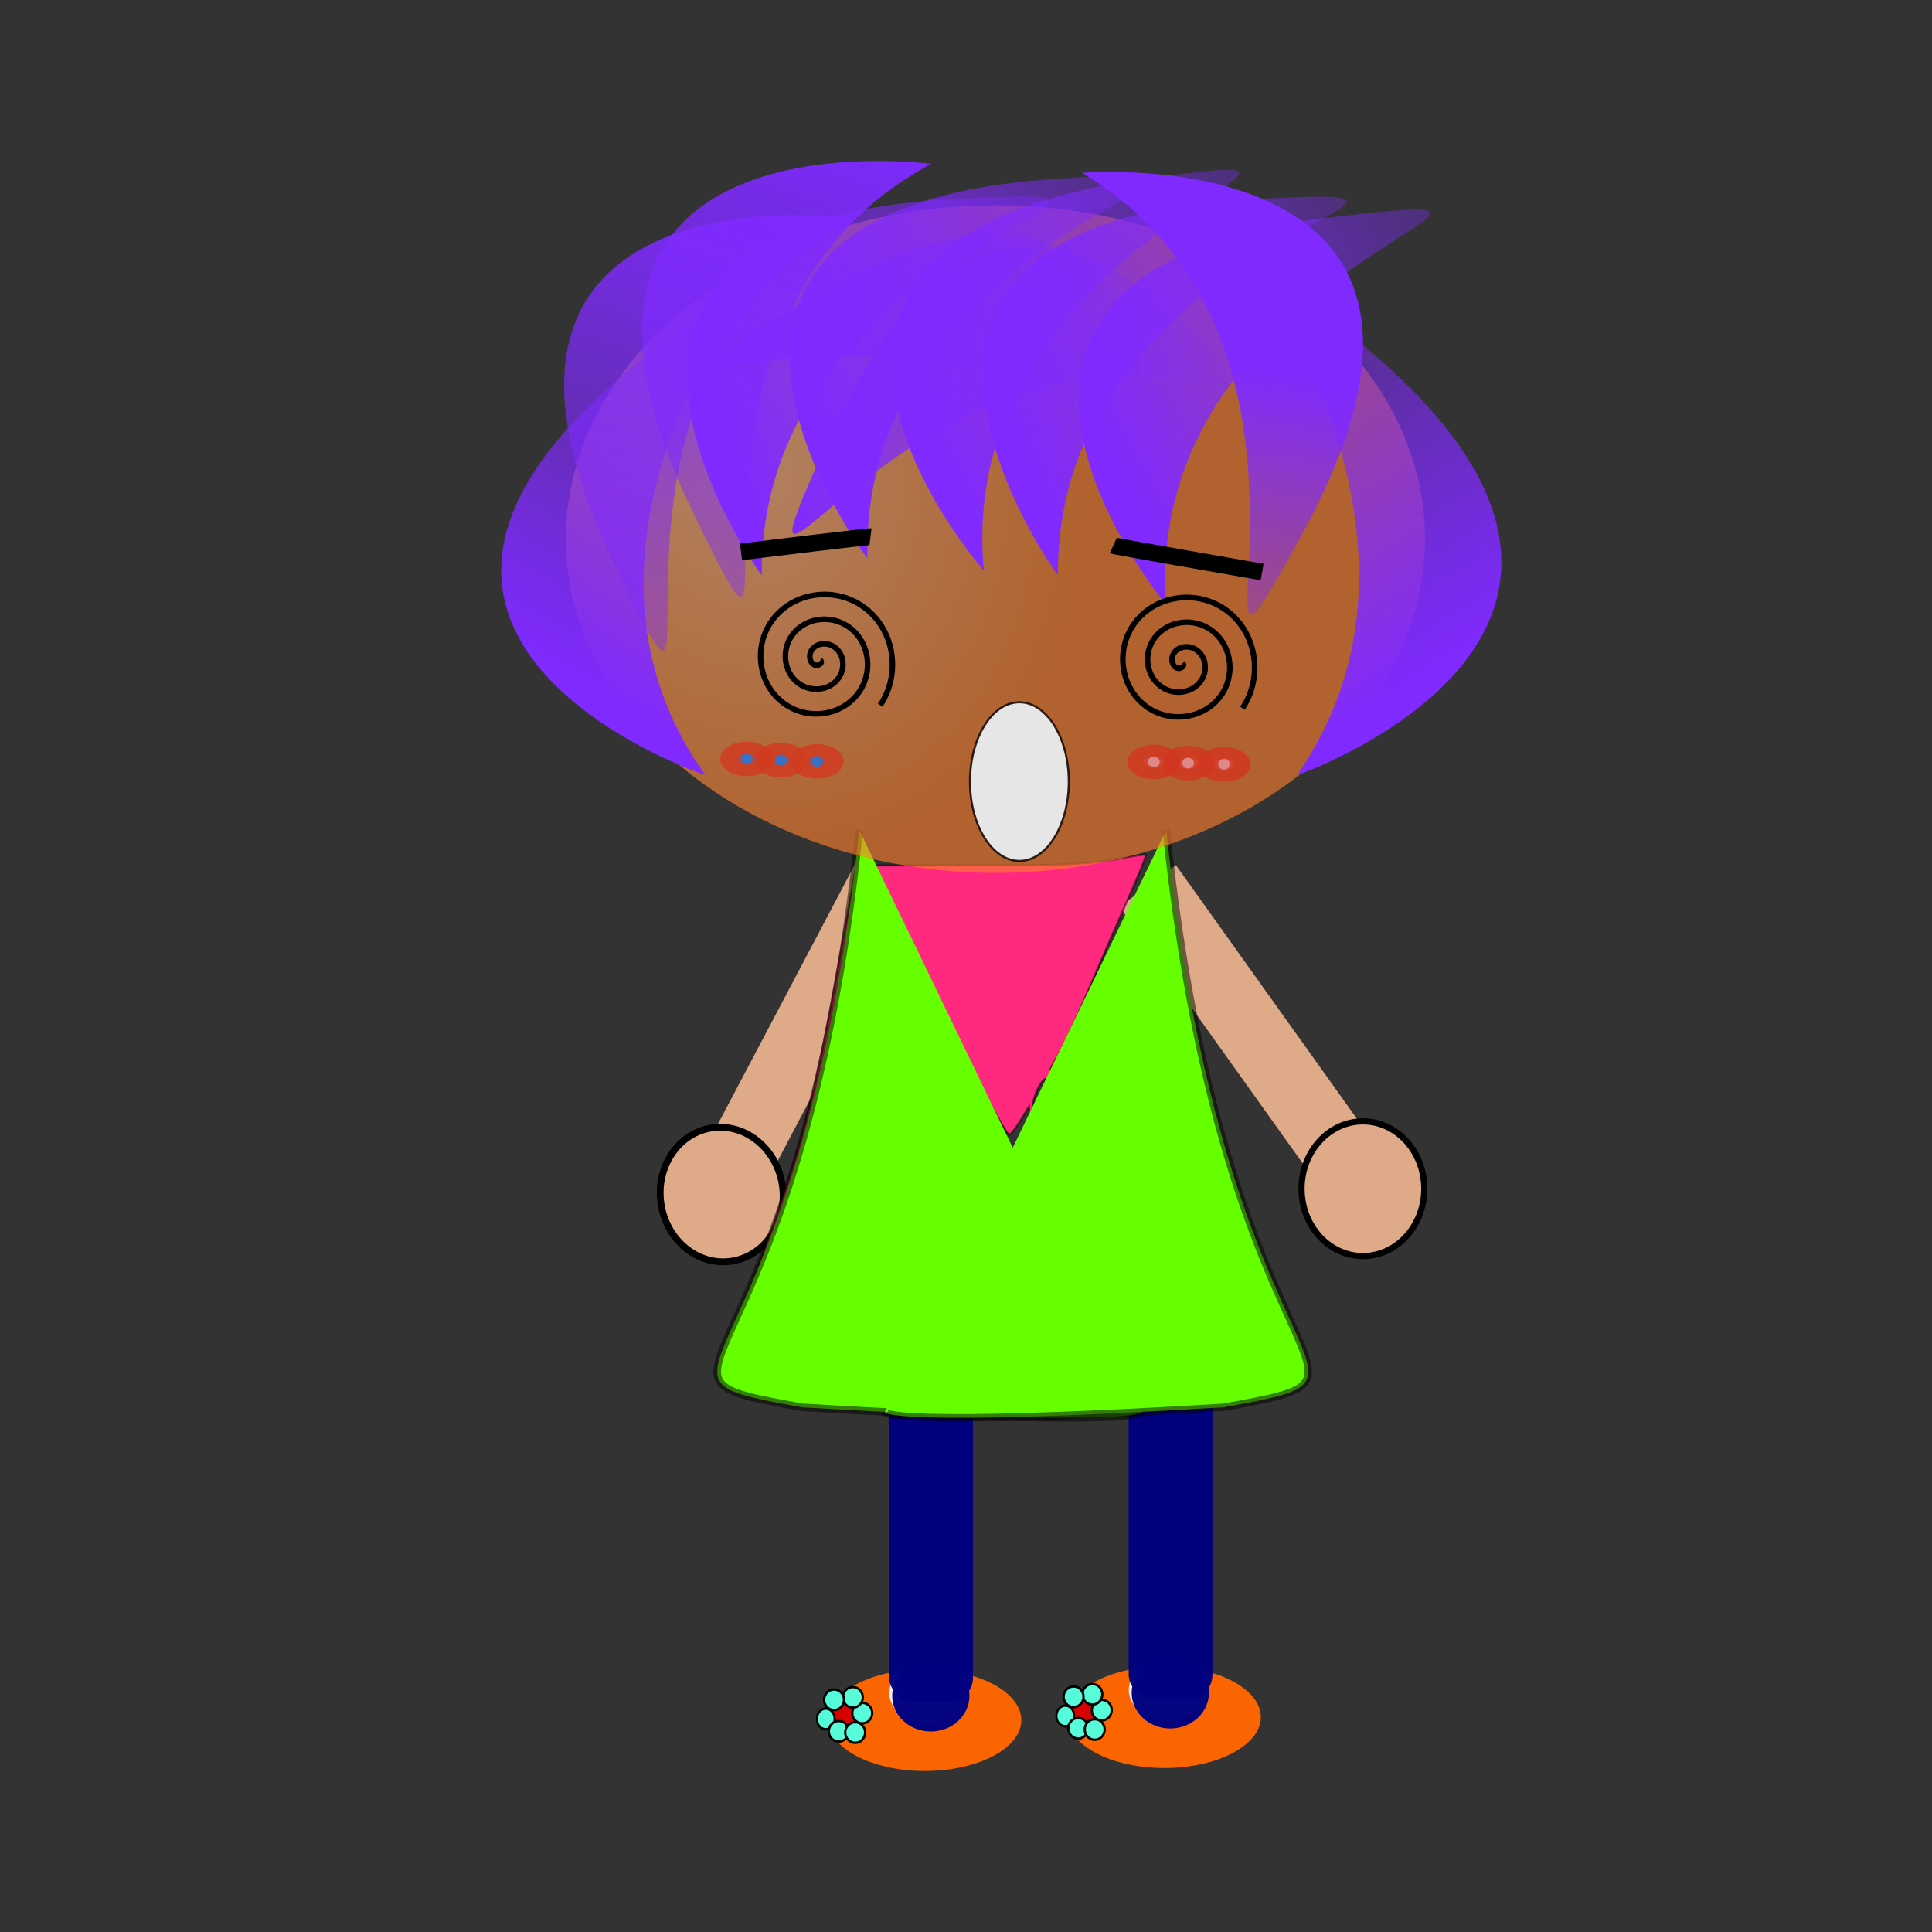 <svg:svg xmlns:dc="http://purl.org/dc/elements/1.1/" xmlns:ns1="http://www.w3.org/1999/xlink" xmlns:ns3="http://creativecommons.org/ns#" xmlns:rdf="http://www.w3.org/1999/02/22-rdf-syntax-ns#" xmlns:svg="http://www.w3.org/2000/svg" height="939.367" id="svg2" version="1.1" viewBox="-132.479 -29.962 939.367 939.367" width="939.367">
  <svg:rect x="-132.479" y="-29.962" width="939.367" height="939.367" fill="#333333" stroke="none"/>
  <svg:defs id="defs4">
    <svg:linearGradient id="linearGradient3999">
      <svg:stop id="stop4001" offset="0" stop-color="#7f2aff" />
      <svg:stop id="stop4003" offset="1" stop-color="#7f2aff" stop-opacity="0" />
    </svg:linearGradient>
    <svg:linearGradient id="linearGradient3883">
      <svg:stop id="stop3885" offset="0" stop-color="#802aff" />
      <svg:stop id="stop3887" offset="1" stop-color="#7f2aff" stop-opacity="0" />
    </svg:linearGradient>
    <svg:linearGradient gradientTransform="matrix(.849 -.528 .528 .849 -754.62 378.95)" gradientUnits="userSpaceOnUse" id="linearGradient3943" x1="623.3" x2="887.42" y1="658.8" y2="522.16" ns1:href="#linearGradient3883" />
    <svg:linearGradient gradientTransform="matrix(-.849 -.549 -.528 .883 1460.5 367.45)" gradientUnits="userSpaceOnUse" id="linearGradient3949" x1="623.3" x2="887.42" y1="658.8" y2="522.16" ns1:href="#linearGradient3883" />
    <svg:linearGradient gradientTransform="matrix(.998 .059 -.059 .998 -383.49 -221.25)" gradientUnits="userSpaceOnUse" id="linearGradient3971" x1="623.3" x2="887.42" y1="658.8" y2="522.16" ns1:href="#linearGradient3883" />
    <svg:linearGradient gradientTransform="matrix(.999 .043 -.043 .999 -344.78 -219.41)" gradientUnits="userSpaceOnUse" id="linearGradient3975" x1="623.3" x2="887.42" y1="658.8" y2="522.16" ns1:href="#linearGradient3883" />
    <svg:linearGradient gradientTransform="matrix(1 -.028 .028 1 -341.87 -166.74)" gradientUnits="userSpaceOnUse" id="linearGradient3979" x1="623.3" x2="887.42" y1="658.8" y2="522.16" ns1:href="#linearGradient3883" />
    <svg:linearGradient gradientTransform="matrix(.998 .06 -.06 .998 -238.76 -221.86)" gradientUnits="userSpaceOnUse" id="linearGradient3983" x1="623.3" x2="887.42" y1="658.8" y2="522.16" ns1:href="#linearGradient3883" />
    <svg:linearGradient gradientTransform="matrix(1 -.004 .004 1 -235.45 -166.64)" gradientUnits="userSpaceOnUse" id="linearGradient3987" x1="623.3" x2="887.42" y1="658.8" y2="522.16" ns1:href="#linearGradient3883" />
    <svg:linearGradient gradientTransform="matrix(-.557 .83 .83 .557 72.49 58.807)" gradientUnits="userSpaceOnUse" id="linearGradient4005" x1="164.6" x2="553.11" y1="339.6" y2="444.54" ns1:href="#linearGradient3999" />
    <svg:linearGradient gradientUnits="userSpaceOnUse" id="linearGradient4027" x1="215.83" x2="435.83" y1="471.75" y2="471.75">
      <svg:stop id="stop4023" offset="0" stop-color="#7f2aff" />
      <svg:stop id="stop4025" offset="1" stop-color="#7f2aff" stop-opacity="0" />
    </svg:linearGradient>
    <svg:linearGradient gradientTransform="translate(-4.367 13.1)" gradientUnits="userSpaceOnUse" id="linearGradient4035" x1="255.2" x2="477.25" y1="468.49" y2="468.49">
      <svg:stop id="stop4031" offset="0" stop-color="#7f2aff" />
      <svg:stop id="stop4033" offset="1" stop-color="#7f2aff" stop-opacity="0" />
    </svg:linearGradient>
    <svg:linearGradient gradientTransform="matrix(-.557 .83 .83 .557 110.33 32.607)" gradientUnits="userSpaceOnUse" id="linearGradient4037" x1="164.6" x2="553.11" y1="339.6" y2="444.54" ns1:href="#linearGradient3999" />
    <svg:linearGradient gradientTransform="translate(-231.43 216.88)" gradientUnits="userSpaceOnUse" id="linearGradient4049" x1="720.5" x2="690.83" y1="253.27" y2="452.43">
      <svg:stop id="stop4045" offset="0" stop-color="#7f2aff" />
      <svg:stop id="stop4047" offset="1" stop-color="#7f2aff" stop-opacity="0" />
    </svg:linearGradient>
    <svg:radialGradient cx="237.98" cy="489.74" gradientTransform="matrix(.324 .899 -.731 .263 518.85 158.46)" gradientUnits="userSpaceOnUse" id="radialGradient4095" r="208.87">
      <svg:stop id="stop3757" offset="0" stop-color="#ffb380" />
      <svg:stop id="stop3759" offset="1" stop-color="#ff7f2a" />
    </svg:radialGradient>
    <svg:radialGradient cx="-184.85" cy="459.95" gradientTransform="matrix(-.97 .243 -.342 -1.368 -206.84 1134.2)" gradientUnits="userSpaceOnUse" id="radialGradient4109" r="55.311" ns1:href="#linearGradient3883" />
    <svg:linearGradient gradientUnits="userSpaceOnUse" id="linearGradient5648" x1="330.83" x2="342.4" y1="599.47" y2="889.13">
      <svg:stop id="stop4162" offset="0" stop-opacity=".498" />
      <svg:stop id="stop4164" offset=".194" stop-opacity=".247" />
      <svg:stop id="stop4158" offset="1" stop-opacity="0" />
    </svg:linearGradient>
  </svg:defs>
  <svg:g id="layer1">
    <svg:g id="g5822">
      <svg:g id="g5788">
        <svg:g id="g4068" transform="translate(18.922 -110.62)">
          <svg:g id="g4037" stroke="url(#radialGradient4109)" stroke-width="0" transform="matrix(.848 0 0 1 455.02 455.59)">
            <svg:path d="m-129.54 461.41c0 13.666-24.764 24.744-55.311 24.744s-55.311-11.078-55.311-24.744 24.764-24.744 55.311-24.744 55.311 11.078 55.311 24.744z" fill="#f60" id="path3213" opacity=".98" />
            <svg:path d="m-371.17 445.4c0 8.039-10.101 14.556-22.561 14.556s-22.561-6.517-22.561-14.556c0-8.039 10.101-14.555 22.561-14.555s22.561 6.517 22.561 14.555z" fill="#f2f2f2" id="path3215" opacity=".98" transform="translate(211.05 2.911)" />
          </svg:g>
          <svg:g id="g4020" stroke="#000" stroke-linecap="round" stroke-linejoin="bevel" transform="matrix(.392 0 0 .405 380.52 536.02)">
            <svg:path d="m-254.72 711.76c0 9.646-7.494 17.467-16.739 17.467-9.245 0-16.739-7.82-16.739-17.467 0-9.646 7.494-17.467 16.739-17.467 9.245 0 16.739 7.82 16.739 17.467z" fill="#d40000" id="path3225" opacity=".98" stroke-width=".752" transform="matrix(1.13 0 0 1 -1.709 224.15)" />
            <svg:path d="m-337.69 761.98c0 6.833-5.539 12.372-12.372 12.372-6.833 0-12.372-5.539-12.372-12.372 0-6.833 5.539-12.372 12.372-12.372 6.833 0 12.372 5.539 12.372 12.372z" fill="#5fd" id="path4010" opacity=".98" stroke-width="2.9" transform="translate(62.589 170.3)" />
            <svg:path d="m-337.69 761.98c0 6.833-5.539 12.372-12.372 12.372-6.833 0-12.372-5.539-12.372-12.372 0-6.833 5.539-12.372 12.372-12.372 6.833 0 12.372 5.539 12.372 12.372z" fill="#5fd" id="path4012" opacity=".98" stroke-width="2.9" transform="translate(50.944 151.38)" />
            <svg:path d="m-337.69 761.98c0 6.833-5.539 12.372-12.372 12.372-6.833 0-12.372-5.539-12.372-12.372 0-6.833 5.539-12.372 12.372-12.372 6.833 0 12.372 5.539 12.372 12.372z" fill="#5fd" id="path4014" opacity=".98" stroke-width="2.9" transform="matrix(.889 0 0 1.006 -21.49 172.73)" />
            <svg:path d="m-337.69 761.98c0 6.833-5.539 12.372-12.372 12.372-6.833 0-12.372-5.539-12.372-12.372 0-6.833 5.539-12.372 12.372-12.372 6.833 0 12.372 5.539 12.372 12.372z" fill="#5fd" id="path4016" opacity=".98" stroke-width="2.9" transform="translate(33.478 192.13)" />
            <svg:path d="m-337.69 761.98c0 6.833-5.539 12.372-12.372 12.372-6.833 0-12.372-5.539-12.372-12.372 0-6.833 5.539-12.372 12.372-12.372 6.833 0 12.372 5.539 12.372 12.372z" fill="#5fd" id="path4018" opacity=".98" stroke-width="2.9" transform="translate(53.855 193.59)" />
            <svg:path d="m-337.69 761.98c0 6.833-5.539 12.372-12.372 12.372-6.833 0-12.372-5.539-12.372-12.372 0-6.833 5.539-12.372 12.372-12.372 6.833 0 12.372 5.539 12.372 12.372z" fill="#5fd" id="path3237" opacity=".98" stroke-width="2.9" transform="translate(27.655 154.29)" />
          </svg:g>
        </svg:g>
        <svg:g id="g5770" transform="translate(1.456 2.911)">
          <svg:g id="g5772">
            <svg:rect fill="#000080" height="180.49" id="rect5774" opacity=".98" ry="11.888" stroke-width="0" width="40.755" x="298.39" y="614.24" />
          </svg:g>
          <svg:path d="m-136.82 272.92c0 10.852-9.449 19.65-21.105 19.65s-21.105-8.798-21.105-19.65 9.449-19.65 21.105-19.65 21.105 8.798 21.105 19.65z" fill="#000080" id="path5776" opacity=".98" transform="matrix(.89 0 0 .884 459.19 550.37)" />
        </svg:g>
        <svg:g id="g4081" transform="translate(135.37 -112.08)">
          <svg:g id="g4083" stroke="url(#radialGradient4109)" stroke-width="0" transform="matrix(.848 0 0 1 455.02 455.59)">
            <svg:path d="m-129.54 461.41c0 13.666-24.764 24.744-55.311 24.744s-55.311-11.078-55.311-24.744 24.764-24.744 55.311-24.744 55.311 11.078 55.311 24.744z" fill="#f60" id="path4085" opacity=".98" />
            <svg:path d="m-371.17 445.4c0 8.039-10.101 14.556-22.561 14.556s-22.561-6.517-22.561-14.556c0-8.039 10.101-14.555 22.561-14.555s22.561 6.517 22.561 14.555z" fill="#f2f2f2" id="path4087" opacity=".98" transform="translate(211.05 2.911)" />
          </svg:g>
          <svg:g id="g4089" stroke="#000" stroke-linecap="round" stroke-linejoin="bevel" transform="matrix(.392 0 0 .405 380.52 536.02)">
            <svg:path d="m-254.72 711.76c0 9.646-7.494 17.467-16.739 17.467-9.245 0-16.739-7.82-16.739-17.467 0-9.646 7.494-17.467 16.739-17.467 9.245 0 16.739 7.82 16.739 17.467z" fill="#d40000" id="path4091" opacity=".98" stroke-width=".752" transform="matrix(1.13 0 0 1 -1.709 224.15)" />
            <svg:path d="m-337.69 761.98c0 6.833-5.539 12.372-12.372 12.372-6.833 0-12.372-5.539-12.372-12.372 0-6.833 5.539-12.372 12.372-12.372 6.833 0 12.372 5.539 12.372 12.372z" fill="#5fd" id="path4093" opacity=".98" stroke-width="2.9" transform="translate(62.589 170.3)" />
            <svg:path d="m-337.69 761.98c0 6.833-5.539 12.372-12.372 12.372-6.833 0-12.372-5.539-12.372-12.372 0-6.833 5.539-12.372 12.372-12.372 6.833 0 12.372 5.539 12.372 12.372z" fill="#5fd" id="path4095" opacity=".98" stroke-width="2.9" transform="translate(50.944 151.38)" />
            <svg:path d="m-337.69 761.98c0 6.833-5.539 12.372-12.372 12.372-6.833 0-12.372-5.539-12.372-12.372 0-6.833 5.539-12.372 12.372-12.372 6.833 0 12.372 5.539 12.372 12.372z" fill="#5fd" id="path4097" opacity=".98" stroke-width="2.9" transform="matrix(.889 0 0 1.006 -21.49 172.73)" />
            <svg:path d="m-337.69 761.98c0 6.833-5.539 12.372-12.372 12.372-6.833 0-12.372-5.539-12.372-12.372 0-6.833 5.539-12.372 12.372-12.372 6.833 0 12.372 5.539 12.372 12.372z" fill="#5fd" id="path4099" opacity=".98" stroke-width="2.9" transform="translate(33.478 192.13)" />
            <svg:path d="m-337.69 761.98c0 6.833-5.539 12.372-12.372 12.372-6.833 0-12.372-5.539-12.372-12.372 0-6.833 5.539-12.372 12.372-12.372 6.833 0 12.372 5.539 12.372 12.372z" fill="#5fd" id="path4101" opacity=".98" stroke-width="2.9" transform="translate(53.855 193.59)" />
            <svg:path d="m-337.69 761.98c0 6.833-5.539 12.372-12.372 12.372-6.833 0-12.372-5.539-12.372-12.372 0-6.833 5.539-12.372 12.372-12.372 6.833 0 12.372 5.539 12.372 12.372z" fill="#5fd" id="path4103" opacity=".98" stroke-width="2.9" transform="translate(27.655 154.29)" />
          </svg:g>
        </svg:g>
        <svg:g id="g5765" transform="translate(117.9 1.456)">
          <svg:g id="g5746">
            <svg:rect fill="#000080" height="180.49" id="rect3211" opacity=".98" ry="11.888" stroke-width="0" width="40.755" x="298.39" y="614.24" />
          </svg:g>
          <svg:path d="m-136.82 272.92c0 10.852-9.449 19.65-21.105 19.65s-21.105-8.798-21.105-19.65 9.449-19.65 21.105-19.65 21.105 8.798 21.105 19.65z" fill="#000080" id="path5714" opacity=".98" transform="matrix(.89 0 0 .884 459.19 550.37)" />
        </svg:g>
      </svg:g>
      <svg:g id="g5664" transform="translate(-7.278 -1.456)">
        <svg:g fill="#deaa87" id="g4116" transform="matrix(.991 -.134 .134 .991 -44.841 -74.298)">
          <svg:rect height="162.22" id="rect5472" transform="matrix(.804 .595 -.581 .814 0 0)" width="34.059" x="514.01" y="245.38" />
          <svg:path d="m-187.77 492.7c0 18.087-13.359 32.75-29.839 32.75-16.479 0-29.839-14.663-29.839-32.75s13.359-32.75 29.839-32.75c16.479 0 29.839 14.663 29.839 32.75z" id="path5583" stroke="#000" stroke-width="3.3" transform="translate(401.73 164.48)" />
        </svg:g>
        <svg:g fill="#deaa87" id="g5591" transform="matrix(-1 0 0 1 1104.4 -149.92)">
          <svg:rect height="162.22" id="rect5587" transform="matrix(.804 .595 -.581 .814 0 0)" width="34.059" x="850.31" y="44.385" />
          <svg:path d="m-187.77 492.7c0 18.087-13.359 32.75-29.839 32.75-16.479 0-29.839-14.663-29.839-32.75s13.359-32.75 29.839-32.75c16.479 0 29.839 14.663 29.839 32.75z" id="path5589" stroke="#000" stroke-width="3" transform="translate(784.54 206.69)" />
        </svg:g>
        <svg:g id="g4144" stroke="url(#linearGradient5648)" transform="translate(4.0301e-8 -116.44)">
          <svg:g id="g4135" stroke="url(#linearGradient5648)">
            <svg:g id="g4127" stroke="url(#linearGradient5648)">
              <svg:g id="g4120" stroke="url(#linearGradient5648)">
                <svg:g id="g5578" stroke="url(#linearGradient5648)" transform="translate(649.18 388.63)">
                  <svg:g id="g4113">
                    <svg:path d="m-378.77 382.78c-24.748-3.224-33.614-5.206-41.326-9.237-4.162-2.176-4.703-3.108-3.889-6.708 0.52-2.299 7.686-22.616 15.925-45.147 23.837-65.188 28.624-83.055 41.708-155.67l7.641-42.41 3.019 4.207c1.661 2.314 16.072 30.435 32.027 62.492 39.235 78.833 38.435 77.373 41.06 74.969 4.82-4.415 9.449-15.652 8.989-21.819l-0.456-6.111-4.196 6.828c-2.308 3.755-4.717 6.828-5.353 6.828-2.231 0-25.296-45.328-50.275-98.802l-15.009-32.131 50.516-0.029c41.624-0.024 53.174-0.53 65.619-2.877 8.306-1.567 15.329-2.599 15.606-2.293 0.277 0.305-3.793 10.275-9.044 22.155s-14.127 32.312-19.724 45.404c-5.597 13.092-12.174 27.071-14.615 31.063-3.877 6.34-4.171 7.554-2.329 9.587s2.603 1.215 6.01-6.463c2.145-4.835 3.9-9.694 3.9-10.797 0-1.103 1.211-3.498 2.692-5.322 1.48-1.824 10.754-18.86 20.607-37.857 18.196-35.082 20.408-39.048 21.263-38.105 0.264 0.291 3.715 18.925 7.669 41.407 11.8 67.099 17.134 86.688 43.688 160.43 8.087 22.459 14.704 41.779 14.704 42.934 0 5.502-19.923 10.681-51.672 13.432-10.407 0.902-51.017 1.959-90.244 2.349-63.275 0.63-73.938 0.369-94.508-2.311zm111.66-144.48c2.5-4.672 3.459-14.63 1.405-14.593-2.563 0.047-7.308 10.82-6.591 14.962 0.952 5.498 2.088 5.418 5.185-0.369z" fill="#ff2a7f" id="path5544" stroke="url(#linearGradient5648)" />
                  </svg:g>
                  <svg:path d="m-356.61 102.88c-29.111 278.26-122.27 263.62-27.655 280.7 163.02 9.764 164.48 2.441 164.48 2.441" fill="#6f0" id="path5520" stroke-width="3.695" />
                  <svg:path d="m-207.33 102.88c29.111 278.26 122.27 263.62 27.655 280.7-163.02 9.764-164.48 2.441-164.48 2.441" fill="#6f0" id="path5522" stroke-width="3.6" />
                </svg:g>
              </svg:g>
            </svg:g>
          </svg:g>
        </svg:g>
        <svg:g id="g3947" transform="translate(1.456 -112.08)">
          <svg:g id="g4100" transform="translate(7.278 -208.14)">
            <svg:a id="a4092" transform="translate(-7.278 1.456)">
              <svg:path d="m572.03 542.19c0 89.632-93.515 162.29-208.87 162.29s-208.87-72.661-208.87-162.29c0-89.632 93.515-162.29 208.87-162.29s208.87 72.661 208.87 162.29z" fill="url(#radialGradient4095)" id="path2985" opacity=".616" transform="translate(-5.822 10.189)" />
            </svg:a>
            <svg:path d="m209.1 668.64c-98.4-137.24 86.09-294.01-29.72-202.95-172.38 135.54 29.72 202.95 29.72 202.95z" fill="url(#linearGradient3943)" id="path3942" />
            <svg:a id="a4083">
              <svg:path d="m496.73 668.64c98.41-142.69-86.08-305.68 29.72-211.01 172.38 140.93-29.72 211.01-29.72 211.01z" fill="url(#linearGradient3949)" id="path3947" />
            </svg:a>
            <svg:path d="m280.96 397.6c-148.72 80-51.95 301.91-115.92 169.22-95.236-197.54 115.92-169.22 115.92-169.22z" fill="url(#linearGradient4005)" id="path3953" />
            <svg:path d="m392.24 375.75c144.59 87.25 36.98 304.11 107.43 174.74 104.87-192.59-107.43-174.74-107.43-174.74z" fill="url(#linearGradient4049)" id="path3959" />
            <svg:path d="m432.99 585.61c-11.77-168.46 227.53-205.12 81.18-188.36-217.87 24.94-81.18 188.37-81.18 188.36z" fill="url(#linearGradient3987)" id="path3961" />
            <svg:path d="m380.43 571.43c-1.018-168.87 240.14-190.22 93.011-182.81-219.02 11.023-93.011 182.82-93.011 182.81z" fill="url(#linearGradient3983)" id="path3963" />
            <svg:path d="m344.45 569.23c-15.81-168.14 222.55-210.54 76.63-190.27-217.2 30.18-76.63 190.27-76.63 190.27z" fill="url(#linearGradient3979)" id="path3965" />
            <svg:path d="m287.86 563.19c-3.9-168.83 236.86-194.3 89.88-184.38-218.8 14.76-89.88 184.38-89.88 184.38z" fill="url(#linearGradient3975)" id="path3967" />
            <svg:path d="m236.44 571.45c-1.18-168.87 239.96-190.44 92.84-182.9-219.01 11.23-92.84 182.9-92.84 182.9z" fill="url(#linearGradient3971)" id="path3969" />
            <svg:path d="m318.81 371.4c-148.73 80-51.95 301.91-115.93 169.22-95.23-197.54 115.93-169.22 115.93-169.22z" fill="url(#linearGradient4037)" id="path4007" />
            <svg:a id="a4097">
              <svg:path d="m472.38 485.93c-157.06-62.044-264.21 155.05-204.08 20.572 89.513-200.19 204.08-20.572 204.08-20.572z" fill="url(#linearGradient4035)" id="path4009" />
            </svg:a>
            <svg:a id="a4086">
              <svg:path d="m435.3 537.78c-94.78-139.77-305.64-20.82-180.18-98.02 186.77-114.92 180.18 98.02 180.18 98.02z" fill="url(#linearGradient4027)" id="path4011" />
            </svg:a>
            <svg:path d="m226.36 560.05c61.942-7.548 62.96-7.42 62.96-7.42" fill="none" id="path4051" stroke="#000" stroke-width="8.139" />
            <svg:a id="a4089">
              <svg:path d="m479.72 569.84c-71.623-12.509-72.398-12.862-72.398-12.862" fill="none" id="path4053" stroke="#000" stroke-width="8.139" />
            </svg:a>
            <svg:path d="m-107.71 259.82c0 21.303-10.753 38.572-24.017 38.572s-24.017-17.269-24.017-38.572 10.753-38.572 24.017-38.572 24.017 17.269 24.017 38.572z" fill="#e6e6e6" id="path4063" stroke="#0d0000" stroke-opacity=".845" transform="translate(493.43 411.92)" />
            <svg:path d="m-176.12 168.84c1.46 1.095-0.755 2.508-1.819 2.426-2.883-0.221-3.844-3.736-3.032-6.065 1.451-4.165 6.594-5.363 10.31-3.639 5.454 2.53 6.92 9.488 4.245 14.556-3.565 6.754-12.394 8.493-18.801 4.852-8.062-4.582-10.075-15.306-5.458-23.046 5.591-9.374 18.222-11.661 27.292-6.065 10.688 6.594 13.249 21.139 6.671 31.537-7.595 12.004-24.058 14.84-35.782 7.278-13.321-8.593-16.432-26.978-7.884-40.028 9.59-14.639 29.899-18.025 44.273-8.491 15.958 10.585 19.619 32.82 9.097 48.518" fill="none" id="path4073" stroke="#000" stroke-width="2.7" transform="translate(441.03 443.94)" />
            <svg:path d="m-176.12 168.84c1.46 1.095-0.755 2.508-1.819 2.426-2.883-0.221-3.844-3.736-3.032-6.065 1.451-4.165 6.594-5.363 10.31-3.639 5.454 2.53 6.92 9.488 4.245 14.556-3.565 6.754-12.394 8.493-18.801 4.852-8.062-4.582-10.075-15.306-5.458-23.046 5.591-9.374 18.222-11.661 27.292-6.065 10.688 6.594 13.249 21.139 6.671 31.537-7.595 12.004-24.058 14.84-35.782 7.278-13.321-8.593-16.432-26.978-7.884-40.028 9.59-14.639 29.899-18.025 44.273-8.491 15.958 10.585 19.619 32.82 9.097 48.518" fill="none" id="path4075" stroke="#000" stroke-width="2.7" transform="translate(617.15 445.4)" />
          </svg:g>
          <svg:g fill="#3771c8" id="g4141" stroke="#d23b20" stroke-linecap="round" stroke-linejoin="bevel" stroke-opacity=".845" stroke-width="27.574" transform="matrix(.573 0 0 .399 332.29 335.85)">
            <svg:path d="m-197.95 337.69c0 4.019-3.91 7.278-8.733 7.278s-8.733-3.258-8.733-7.278 3.91-7.278 8.733-7.278 8.733 3.258 8.733 7.278z" id="path4131" transform="translate(98.977 -42.211)" />
            <svg:path d="m-197.95 337.69c0 4.019-3.91 7.278-8.733 7.278s-8.733-3.258-8.733-7.278 3.91-7.278 8.733-7.278 8.733 3.258 8.733 7.278z" id="path4133" transform="translate(68.411 -43.666)" />
            <svg:path d="m-197.95 337.69c0 4.019-3.91 7.278-8.733 7.278s-8.733-3.258-8.733-7.278 3.91-7.278 8.733-7.278 8.733 3.258 8.733 7.278z" id="path4137" transform="translate(39.3 -45.122)" />
          </svg:g>
          <svg:g fill="#de8787" id="g4146" stroke="#d23720" stroke-linecap="round" stroke-linejoin="bevel" stroke-opacity=".845" stroke-width="27.574" transform="matrix(.573 0 0 .399 530.25 337.3)">
            <svg:path d="m-197.95 337.69c0 4.019-3.91 7.278-8.733 7.278s-8.733-3.258-8.733-7.278 3.91-7.278 8.733-7.278 8.733 3.258 8.733 7.278z" id="path4148" transform="translate(98.977 -42.211)" />
            <svg:path d="m-197.95 337.69c0 4.019-3.91 7.278-8.733 7.278s-8.733-3.258-8.733-7.278 3.91-7.278 8.733-7.278 8.733 3.258 8.733 7.278z" id="path4150" transform="translate(68.411 -43.666)" />
            <svg:path d="m-197.95 337.69c0 4.019-3.91 7.278-8.733 7.278s-8.733-3.258-8.733-7.278 3.91-7.278 8.733-7.278 8.733 3.258 8.733 7.278z" id="path4152" transform="translate(39.3 -45.122)" />
          </svg:g>
        </svg:g>
      </svg:g>
    </svg:g>
  </svg:g>
</svg:svg>